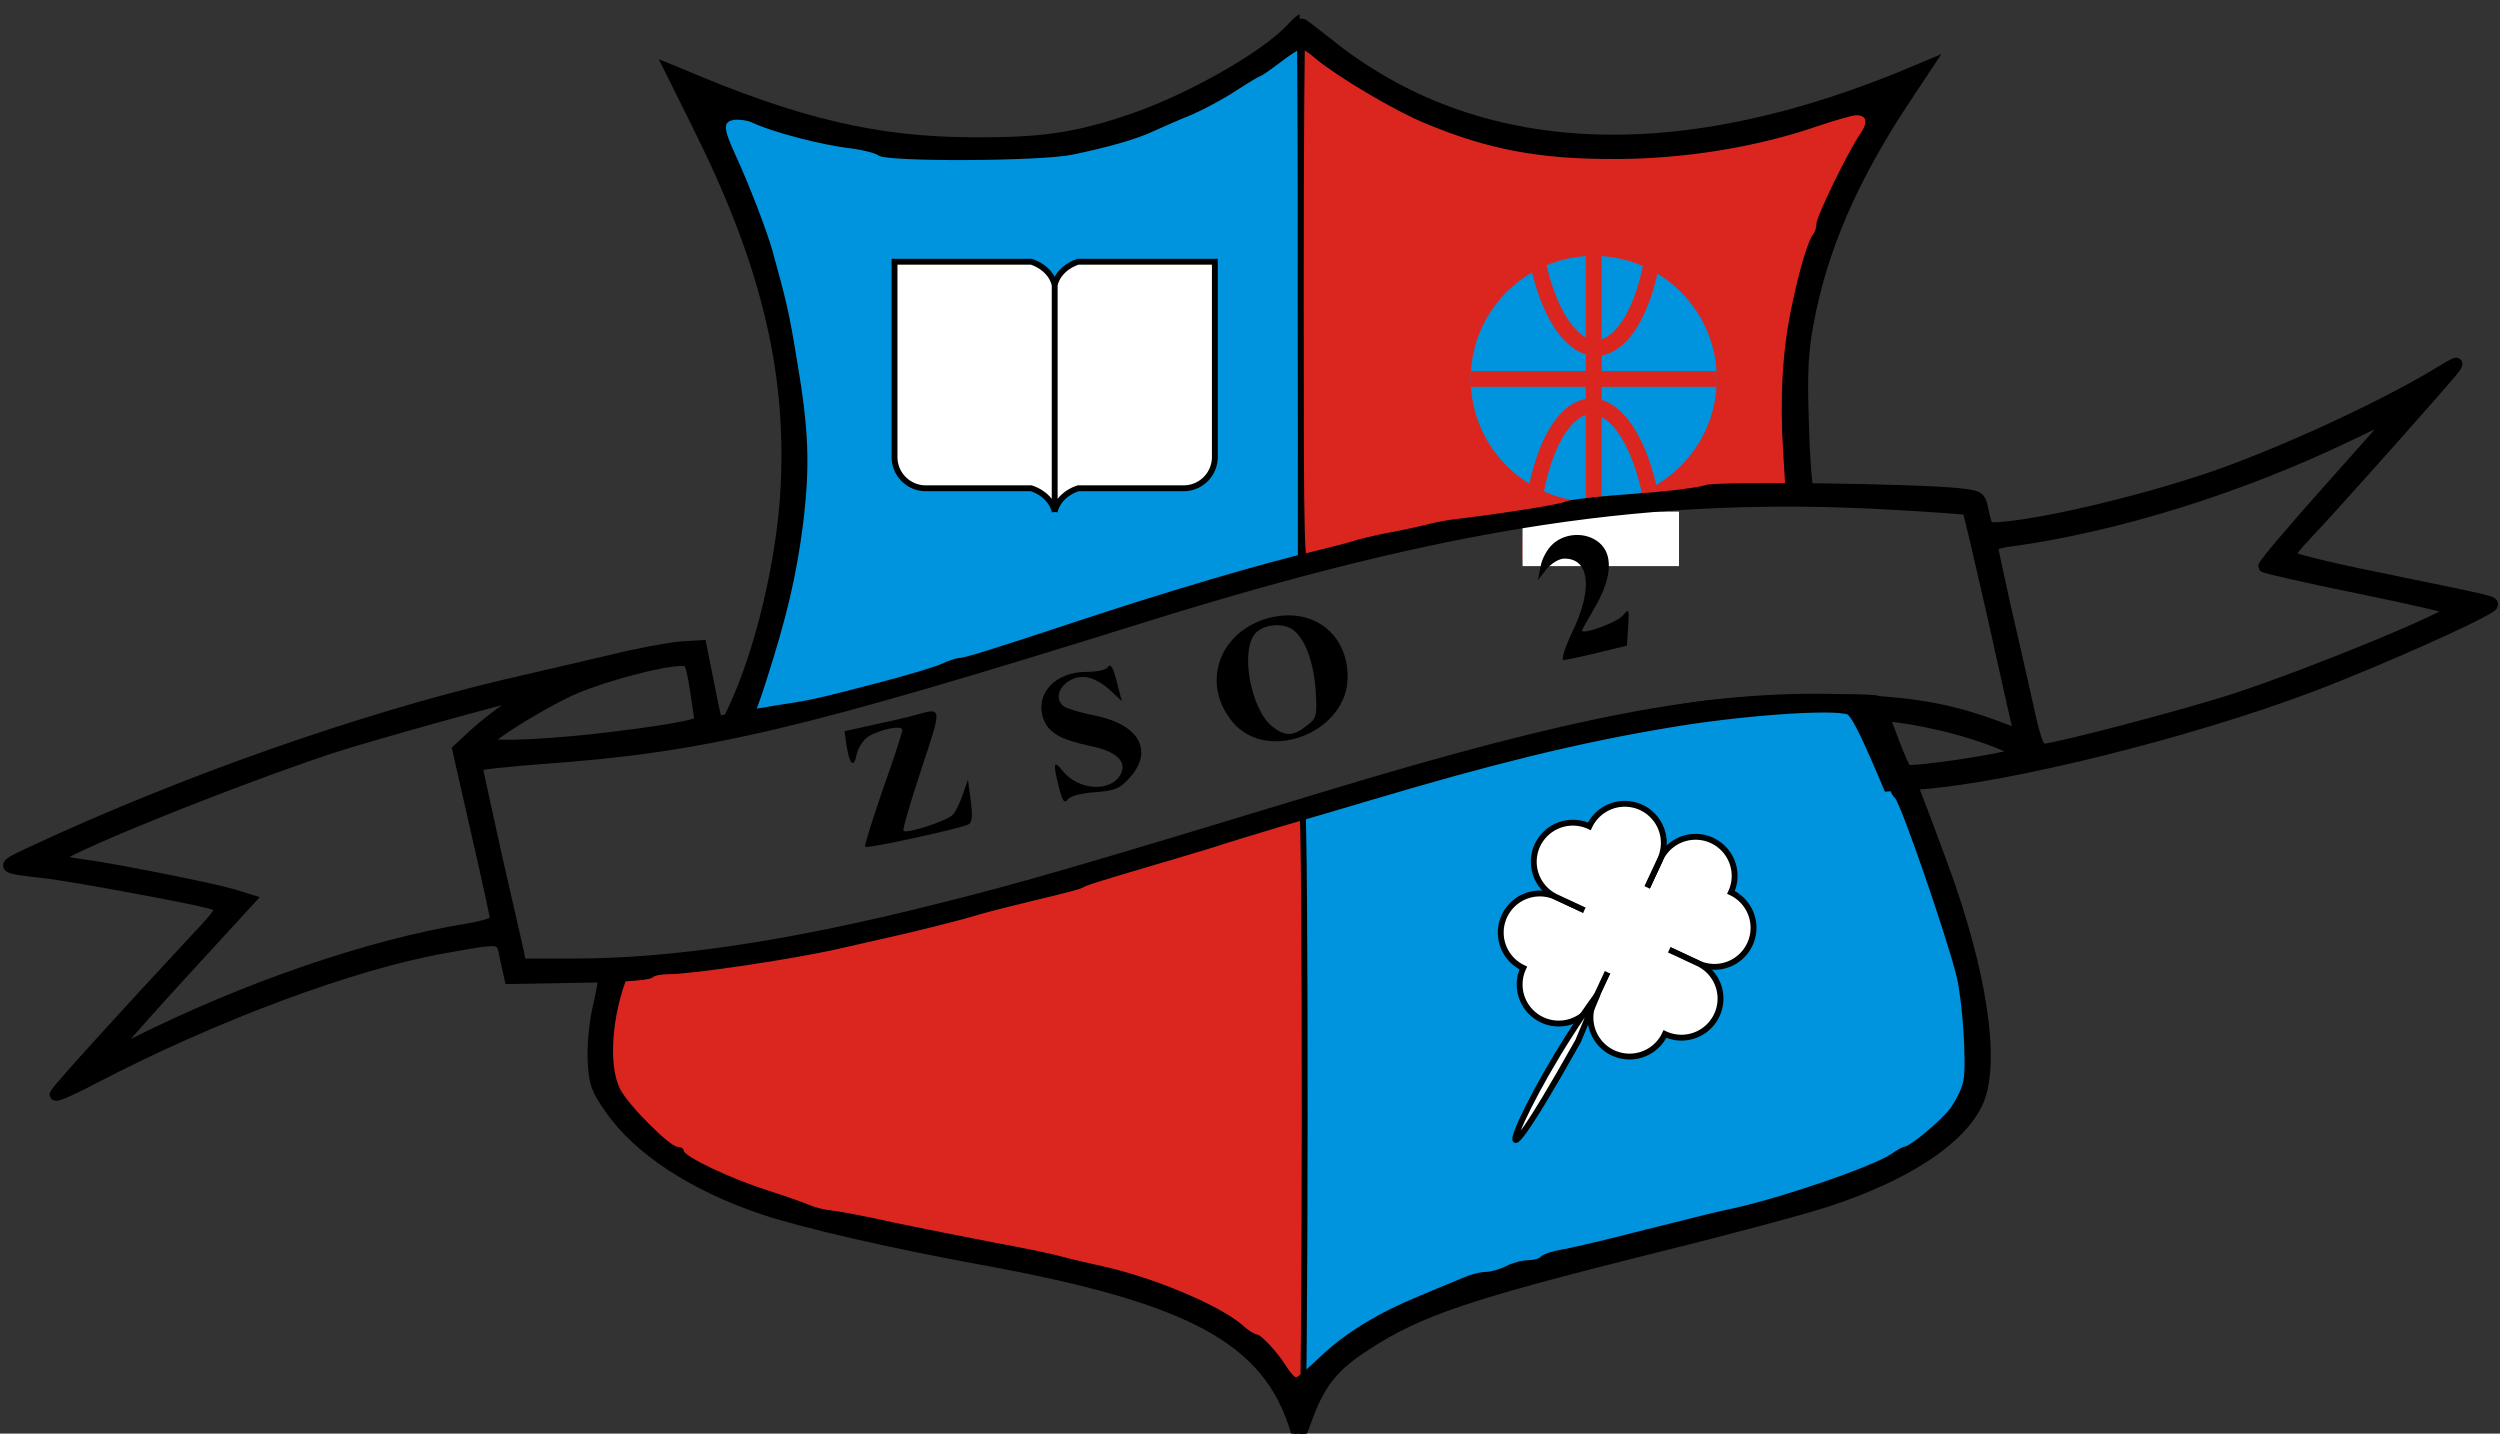 <?xml version="1.0" standalone="no"?>
<!DOCTYPE svg PUBLIC "-//W3C//DTD SVG 20010904//EN"
 "http://www.w3.org/TR/2001/REC-SVG-20010904/DTD/svg10.dtd">
<svg version="1.0" xmlns="http://www.w3.org/2000/svg"
 width="640pt" height="367pt" viewBox="0 0 640 367"
 preserveAspectRatio="xMidYMid meet">

<rect x="0" y="0" width="640" height="367" fill="#333333" stroke="none"/>

<g transform="translate(0,367) scale(0.1,-0.1)"
fill="#000000" stroke="none">
    <!--pierwsza ćwiartka-->
    <path d="M3300 3600 c-68 -73 -272 -187 -419 -234 -132 -44 -220 -56 -391 -55
    -246 1 -447 48 -751 178 l-37 15 78 -157 c174 -348 241 -623 226 -922 -9 -187
    -66 -426 -136 -572 l-18 -38 54 0 c94 0 274 50 1049 288 160 49 309 94 333
    101 l42 12 0 704 c0 388 -2 705 -3 705 -2 0 -14 -11 -27 -25z"
    style="fill:#0094DE;stroke:black;stroke-width:15"/>
    <!--druga ćwiartka-->
    <path d="M3330 2914 c0 -662 1 -700 18 -695 9 3 62 16 117 30 344 85 635 126
    1018 142 156 7 158 7 152 28 -4 11 -10 91 -12 176 -4 119 -1 177 12 245 34
    187 112 368 244 568 l71 107 -38 -16 c-611 -262 -1131 -240 -1510 66 -34 27
    -64 50 -67 50 -3 0 -5 -315 -5 -701z"
    style="fill:#DB261F;stroke:black;stroke-width:15"/>
    <!--trzecia ćwiartka-->
    <path d="M4375 1870 c-234 -30 -570 -110 -962 -230 l-83 -25 1 -817 0 -817 23
    62 c32 85 66 127 146 178 134 88 260 130 736 249 187 46 388 100 448 120 202
    67 341 159 385 256 46 102 11 338 -92 616 -75 203 -82 219 -90 225 -11 8 -67
    157 -67 180 0 18 -8 19 -167 18 -93 -1 -217 -8 -278 -15z"
    style="fill:#0094DE;stroke:black;stroke-width:15"/>
    <!--czwarta ćwiartka-->
    <path d="M3300 1605 c-14 -4 -169 -51 -345 -105 -559 -169 -953 -258 -1278
    -286 -132 -12 -137 -13 -137 -35 0 -13 -7 -53 -16 -91 -9 -40 -14 -96 -12
    -135 3 -58 9 -74 43 -123 74 -108 218 -202 401 -263 99 -33 329 -86 554 -127
    539 -98 732 -203 801 -433 8 -29 15 -39 21 -30 10 16 11 1638 1 1637 -5 0 -19
    -4 -33 -9z"
    style="fill:#DB261F;stroke:black;stroke-width:15"/>
    <!-- piłka -->
    <g transform="translate(300,900) scale(0.9,0.9)">
    <circle r="350" cx="4200" cy="2000" fill="#0094DE"/>
        <g style="fill:#DB261F;stroke:#DB261F;stroke-width:45">
        <path d="M4200 2350 v-700"/>
        <path d="M3850 2000 h 700"/>
        <path d="M4020 2520 a 100 240 1 0 1 360 0" style="fill:none;"/>
        <path d="M4020 1490 a 100 240 1 0 0 360 0" style="fill:none;"/>
        <rect width="400" height="110" x="4020" y="1490" rx="0" ry="0" fill="white" stroke="white"/>
        </g>
    </g>       
    <!--tarcza góra-->
    <path d="M3300 3600 c-68 -73 -272 -187 -419 -234 -132 -44 -220 -56 -391 -55
    -246 1 -447 48 -751 178 l-37 15 78 -157 c174 -348 241 -623 226 -922 -9 -186
    -44 -339 -130 -563 l-26 -69 32 7 c41 9 41 10 79 125 52 162 78 270 95 405 18
    149 15 239 -17 425 -19 117 -27 148 -62 275 -15 52 -59 167 -95 245 -31 67
    -31 84 -3 88 13 2 33 -1 45 -6 51 -25 182 -59 256 -67 30 -4 61 -12 69 -18 20
    -17 415 -15 496 2 92 19 166 40 210 61 22 10 65 29 95 41 30 13 81 40 113 61
    32 21 61 38 63 38 3 0 26 16 51 35 25 19 49 35 54 35 4 0 21 -11 37 -25 55
    -46 201 -133 279 -165 162 -68 295 -93 490 -92 172 0 359 30 513 83 47 16 93
    29 102 29 27 0 31 -18 10 -48 -30 -43 -112 -211 -112 -230 0 -10 -4 -22 -9
    -28 -12 -13 -37 -98 -55 -187 -23 -109 -30 -234 -21 -370 l7 -117 28 0 27 0
    -4 178 c-4 140 -2 196 11 267 36 188 113 369 245 568 l71 107 -38 -16 c-615
    -264 -1126 -240 -1516 71 -38 30 -70 55 -71 55 -1 0 -12 -11 -25 -25z"/>
    <!--tarcza dół-->
    <path d="M4750 1870 c0 -12 19 -59 71 -173 10 -23 19 -46 19 -50 0 -5 5 -14
    11 -20 16 -16 132 -353 158 -457 15 -64 26 -223 17 -268 -4 -20 -20 -52 -36
    -73 -27 -33 -102 -95 -116 -95 -3 0 -18 -8 -32 -18 -51 -34 -295 -117 -417
    -142 -22 -4 -105 -25 -185 -45 -158 -40 -208 -52 -258 -61 -18 -4 -35 -11 -38
    -15 -3 -5 -17 -9 -32 -9 -15 0 -40 -7 -56 -15 -15 -8 -39 -15 -52 -15 -13 0
    -38 -6 -56 -14 -18 -7 -69 -29 -113 -47 -111 -46 -190 -95 -255 -156 -30 -29
    -58 -53 -62 -53 -4 0 -15 12 -25 28 -23 37 -65 82 -76 82 -5 0 -23 11 -39 26
    -61 51 -229 121 -358 149 -41 9 -88 20 -105 25 -16 5 -93 21 -170 35 -77 15
    -194 38 -260 52 -66 15 -136 28 -155 30 -19 2 -44 8 -55 13 -11 5 -61 23 -111
    39 -97 31 -214 87 -214 102 0 5 -7 9 -15 9 -20 0 -128 108 -148 149 -33 66
    -18 213 31 314 8 16 -58 6 -67 -10 -20 -40 -43 -177 -39 -238 3 -54 10 -72 43
    -121 74 -107 218 -201 401 -262 99 -33 329 -86 554 -127 299 -55 503 -117 610
    -186 104 -67 150 -126 190 -244 l17 -50 22 67 c30 90 69 141 150 193 136 88
    260 130 737 249 187 46 388 100 448 120 206 68 342 160 387 261 20 44 21 60
    15 150 -3 55 -15 140 -26 190 -26 114 -101 335 -152 445 -22 47 -46 103 -54
    124 -32 87 -57 126 -81 126 -13 0 -23 -6 -23 -14z"/> 
    <!--szarfa-->
    <path d="M6235 2710 c-145 -87 -407 -207 -579 -265 -178 -60 -414 -116 -531
    -126 -39 -3 -39 -2 -48 38 -8 41 -8 42 -60 48 -102 12 -627 19 -650 8 -12 -5
    -94 -16 -182 -22 -88 -6 -167 -15 -175 -20 -13 -7 -153 -29 -275 -44 -22 -2
    -60 -9 -85 -16 -25 -6 -67 -15 -95 -20 -27 -5 -66 -14 -85 -20 -19 -6 -62 -17
    -95 -25 -138 -32 -389 -106 -635 -188 -199 -66 -268 -87 -281 -87 -6 0 -25 -6
    -42 -14 -18 -8 -86 -29 -152 -46 -163 -43 -191 -49 -260 -59 -33 -5 -84 -14
    -114 -20 -30 -6 -55 -10 -57 -9 -1 2 -11 46 -21 98 l-19 95 -50 -3 c-27 -2
    -105 -16 -174 -33 -69 -16 -192 -45 -275 -64 -376 -89 -828 -248 -1214 -428
    -83 -39 -83 -38 39 -52 67 -8 360 -62 413 -76 44 -12 44 -14 -33 -96 -162
    -174 -342 -371 -357 -394 -8 -10 29 5 90 37 314 164 671 297 907 338 152 27
    143 28 155 -29 l11 -50 174 3 c99 1 178 6 184 12 6 6 26 10 46 10 62 0 321 39
    435 65 39 9 88 20 110 25 82 18 202 48 250 63 28 8 95 25 150 38 55 13 105 26
    110 29 10 7 40 16 240 75 50 15 101 30 115 35 14 5 81 25 150 46 69 20 175 51
    235 69 309 92 528 146 753 184 189 33 435 51 477 35 15 -6 37 -48 86 -163 l14
    -33 80 5 c227 17 687 131 1000 249 172 65 465 196 465 209 0 8 5 7 -302 70
    -120 24 -218 49 -218 54 0 6 19 30 43 55 65 68 372 413 381 428 10 16 9 16
    -49 -19z m-105 -103 c0 -2 -76 -88 -169 -192 -93 -104 -167 -192 -165 -195 2
    -3 111 -28 244 -55 132 -27 240 -52 240 -55 0 -17 -360 -165 -555 -229 -128
    -42 -464 -130 -494 -130 -13 0 -23 29 -43 123 -15 67 -41 182 -58 255 -16 73
    -30 137 -30 142 0 5 21 12 48 15 269 37 585 135 865 270 126 60 117 56 117 51z
    m-1285 -227 c104 -6 191 -12 193 -14 2 -1 30 -121 63 -266 32 -145 61 -274 64
    -286 6 -28 8 -28 -57 -3 -123 45 -218 61 -398 67 -332 10 -676 -55 -1310 -247
    -629 -191 -782 -236 -1000 -290 -377 -95 -678 -140 -935 -140 l-133 0 -5 28
    c-3 15 -29 127 -57 250 -27 123 -50 227 -50 231 0 4 75 12 167 19 418 30 651
    85 1538 362 792 247 1305 324 1920 289z m-3064 -474 c6 -41 12 -78 12 -82 1
    -11 -105 -29 -273 -48 -158 -17 -284 -20 -275 -6 13 22 158 110 230 140 77 32
    215 69 267 70 25 1 27 -2 39 -74z m-441 -19 c0 -2 -19 -16 -41 -31 -23 -15
    -61 -45 -84 -66 l-42 -39 48 -212 c27 -117 49 -218 49 -225 0 -6 -31 -16 -72
    -23 -252 -41 -569 -150 -852 -292 -32 -16 -60 -28 -61 -26 -2 2 76 91 174 198
    l179 195 -42 13 c-54 16 -315 68 -389 77 -31 4 -59 11 -62 15 -10 16 439 198
    705 286 92 30 457 132 478 133 6 1 12 -1 12 -3z m3645 -76 c98 -25 188 -61
    178 -70 -13 -13 -275 -52 -284 -43 -4 4 -19 38 -33 75 l-25 67 47 -6 c26 -3
    79 -14 117 -23z"
    style="fill:black;stroke:black;stroke-width:30"/>
    <!-- ZSO2 -->
    <path d="M3976 2278 c-15 -13 -29 -39 -32 -58 l-7 -35 22 28 c13 15 32 27 46
    27 65 0 73 -78 20 -188 -20 -43 -29 -72 -22 -72 7 1 46 9 87 19 l75 18 3 48
    c3 48 3 48 -15 28 -15 -17 -103 -49 -103 -37 0 2 14 27 31 56 43 72 49 131 19
    163 -31 33 -89 34 -124 3z"/>
    <path d="M3238 2085 c-121 -39 -162 -169 -82 -264 89 -106 294 -26 294 116 0
    116 -97 184 -212 148z m73 -28 c30 -23 52 -82 57 -153 4 -68 3 -72 -23 -92
    -34 -27 -55 -28 -88 -2 -55 44 -83 195 -43 239 21 23 71 28 97 8z"/>
    <path d="M2836 1962 c-4 -7 -29 -12 -55 -12 -80 0 -132 -56 -110 -120 13 -36
    43 -53 121 -70 66 -13 94 -40 77 -72 -25 -47 -109 -42 -149 9 -23 29 -25 20
    -9 -43 9 -36 14 -42 23 -30 6 8 36 16 70 18 51 4 63 9 88 37 63 70 23 138 -93
    160 -35 7 -70 18 -76 23 -37 30 13 86 64 73 16 -3 41 -18 56 -33 l29 -27 -8
    30 c-13 55 -20 69 -28 57z"/>
    <path d="M2345 1840 c-16 -5 -65 -16 -107 -25 l-76 -17 5 -36 c8 -50 19 -60
    26 -23 4 17 17 37 29 45 31 19 88 31 88 17 0 -5 -22 -74 -50 -152 -27 -79 -48
    -145 -45 -147 5 -5 249 48 265 58 9 5 10 23 5 61 l-7 53 -13 -37 c-7 -21 -18
    -44 -25 -52 -14 -16 -118 -50 -127 -42 -3 3 18 74 45 156 54 163 55 160 -13
    141z"/>    
    <!-- książka -->
    <path 
    d="M2290 3000 h350 
    a 100 80 0 0 0 60 -60
    a 100 80 0 0 0 60 60
    h350 v-500
    a 80 80 0 0 0 -80 -80
    h-270
    a 100 80 0 0 1 -60 -60
    v 580
    v -580
    a 100 80 0 0 1 -60 60
    h-270
    a 80 80 0 0 0 -80 80
    z"
    style="fill:white;stroke:black;stroke-width:15"/>
    <!-- koniczyna -->
    <g transform="translate(-20.00,-80.00)"
        stroke="black" stroke-width="15" fill="white">
        <path transform="rotate(-25, 4270 1550)"
        d="M4270 1550 v-200 h200 
        a100,100 90 0,1 0,200
        a100,100 90 0,1 -200,0
        z"/>
        <path transform="rotate(-115, 4270 1550)"
        d="M 4470 1550 h200 
        a100,100 90 0,1 0,200
        a100,100 90 0,1 -200,0
        z"/>
        <path transform="rotate(-205, 4270 1550)"
        d="M 4270 1550 v200 h200 
        a100,100 90 0,1 0,200
        a100,100 90 0,1 -200,0
        z" />
        <path transform="rotate(-295, 4270 1550)"
        d="M 4070 1550 h200 
        a100,100 90 0,1 0,200
        a100,100 90 0,1 -200,0
        z"/>
        <circle r="120" cx="4185" cy="1370" fill="white" stroke="none" />
        <path 
        d="M4060 1085 
        c-280 -500 -150 -152 50 120 z"/>
    </g>
</g>
</svg>
